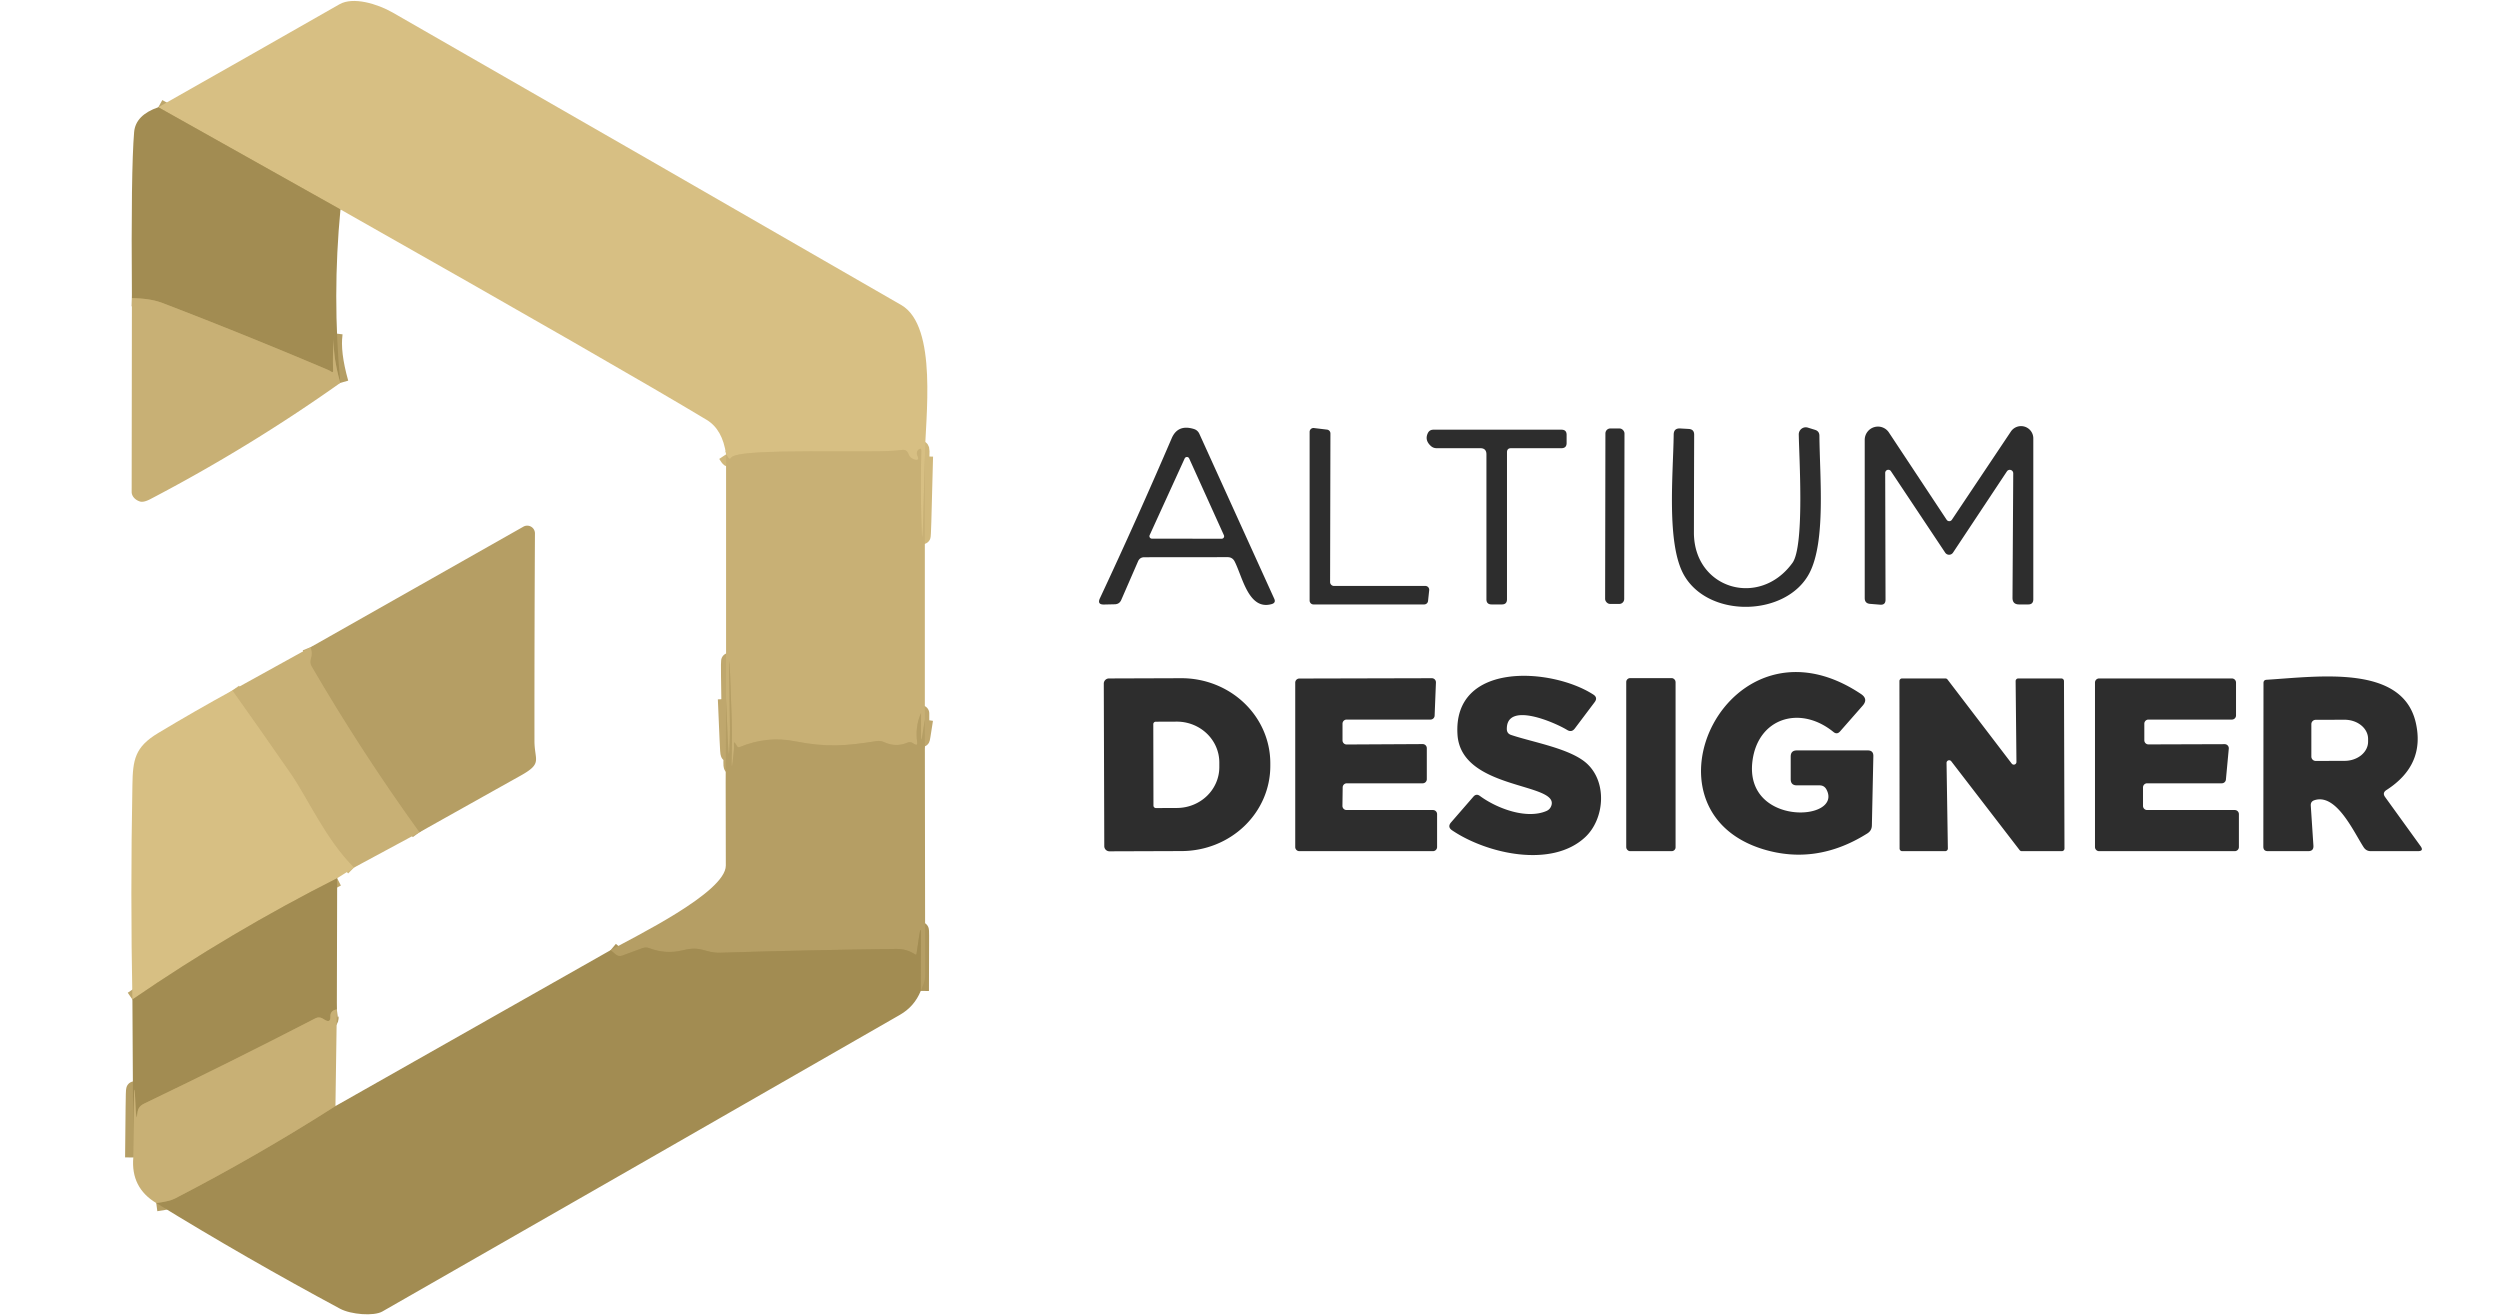 <svg xmlns="http://www.w3.org/2000/svg" viewBox="0 0 304 160"><g fill="none" stroke-width="2"><path stroke="#d0b87c" d="m112.46 55.5-.21 7.95q-.1 3.68-.21 0-.12-4.3-.01-8.61.01-.45-.33-.17t-.14.74q.31.7-.42.45-.5-.18-.66-.63-.21-.62-.86-.51c-3.03.5-19.9-.37-20.72.94q-.16.26-.33.01l-.28-.42" vector-effect="non-scaling-stroke"/><path stroke="#bda66b" d="M41.4 25.47 19.25 13.04" vector-effect="non-scaling-stroke"/><path stroke="#b59e64" d="M41.38 46.56q-1.04-3.68-.72-6.01-.24 2.23-.15 4.5.02.3-.24.14-.23-.15-.4-.22-9.94-4.22-20.02-8.09c-1.26-.49-2.5-.59-3.81-.63" vector-effect="non-scaling-stroke"/><path stroke="#bfa76d" d="m112.46 87.5-.31 1.98q-.15.94-.15-.01v-2.72q0-.04-.04.04-.69 1.63-.43 3.46.07.48-.34.23l-.23-.14q-.29-.17-.6-.04-1.43.61-2.87-.06-.44-.2-.92-.12c-3.62.57-5.98.8-9.96.01q-3.33-.66-6.66.71-.21.09-.33-.11-.07-.14-.14-.24-.26-.43-.23.07.03.35-.01.68-.36 3.87-.25-.03.05-1.84-.01-3.67-.47-14.3-.23-.01.03 1.23-.01 2.44-.1 3.39-.24 0L88.29 85" vector-effect="non-scaling-stroke"/><path stroke="#ac955b" d="m111.96 120.5.02-6.72q.01-1.41-.2-.02l-.33 2.21q-.03.18-.18.08-1-.67-2.27-.66-10.7.13-21.4.46c-1.91.06-2.25-.88-4.55-.3q-2.06.52-4.09-.25-.41-.16-.83-.01l-2.46.91q-.45.16-.81-.15l-.61-.51" vector-effect="non-scaling-stroke"/><path stroke="#b59e64" d="M19 146.29q1.61-.21 2.25-.54 10.03-5.18 19.54-11.25M40.96 122.75q-.8.1-.78.86.03.83-.69.4l-.26-.16q-.44-.25-.88-.02-10.3 5.32-20.76 10.34c-.78.37-.84.75-.93 1.54q-.03.33-.08 0-.07-.46-.09-.95-.18-4.56-.22.04l-.06 5.95" vector-effect="non-scaling-stroke"/><path stroke="#bda66b" d="M41 106.79q-12.91 6.52-24.9 14.75" vector-effect="non-scaling-stroke"/><path stroke="#d0b87c" d="M43.04 105.5c-3.41-3.38-5.66-8.48-7.67-11.39q-3.53-5.1-7.12-10.15" vector-effect="non-scaling-stroke"/><path stroke="#bfa76d" d="M51 101.21q-7.05-9.76-13.11-20.17-.26-.44-.1-.92.23-.72-.04-1.41" vector-effect="non-scaling-stroke"/></g><path fill="#d7bf83" d="m112.46 55.5-.21 7.95q-.1 3.68-.21 0-.12-4.3-.01-8.61.01-.45-.33-.17t-.14.74q.31.7-.42.45-.5-.18-.66-.63-.21-.62-.86-.51c-3.03.5-19.9-.37-20.72.94q-.16.26-.33.01l-.28-.42q-.42-3.02-2.35-4.19-10.4-6.26-44.54-25.59L19.25 13.04Q30.28 6.8 41.28.52c1.66-.95 4.6-.06 6.46 1q30.95 17.75 61.85 35.57c4.49 2.59 2.92 13.86 2.87 18.41Z"/><path fill="#a28c52" d="M19.25 13.04 41.4 25.47q-1.01 10.52-.02 21.09-1.04-3.68-.72-6.01-.24 2.23-.15 4.5.02.3-.24.14-.23-.15-.4-.22-9.94-4.22-20.02-8.09c-1.26-.49-2.5-.59-3.81-.63q-.12-15.58.27-20.19.18-2.07 2.94-3.02Z"/><path fill="#c8b075" d="M16.04 36.25c1.31.04 2.55.14 3.81.63q10.08 3.87 20.02 8.09.17.07.4.22.26.16.24-.14-.09-2.27.15-4.5-.32 2.33.72 6.01-11.09 7.86-23.15 14.16-.79.4-1.22.26a1.43 1.13 10.9 0 1-1-1.16l.03-23.57Z"/><path fill="#2d2d2d" d="M145.16 52.16q.47.14.68.59l9.11 20.06q.22.48-.29.64c-2.82.83-3.56-3.27-4.52-5.16q-.27-.54-.87-.54l-10.12.01q-.54 0-.76.49l-2.05 4.71q-.22.5-.77.52l-1.32.03q-.86.02-.5-.76 4.53-9.68 8.73-19.46.74-1.72 2.68-1.13Zm-5.36 12.91a.3.3 0 0 0 .27.43l8.49.01a.3.3 0 0 0 .27-.42l-4.23-9.35a.3.3 0 0 0-.54 0l-4.26 9.33ZM162.21 71.25h11.11a.47.47 0 0 1 .47.52l-.14 1.31a.47.47 0 0 1-.46.42h-13.47a.47.47 0 0 1-.47-.47V52.52a.47.47 0 0 1 .53-.47l1.58.19a.47.47 0 0 1 .42.47l-.04 18.07a.47.47 0 0 0 .47.47Z"/><rect width="2.32" height="21.34" x="-1.16" y="-10.67" fill="#2d2d2d" rx=".6" transform="rotate(.1 -35866.372 112537.35)"/><path fill="#2d2d2d" d="m219.84 52 .87.27q.52.16.53.71c.04 4.99.8 12.84-1.21 16.7-2.77 5.32-12.28 5.57-15.28.21-2.13-3.81-1.29-12.26-1.23-17.05q.01-.78.79-.74l1.04.06q.66.04.66.7-.02 5.95-.03 11.89c-.01 6.87 7.97 9.23 11.98 3.7 1.49-2.05.81-12.86.77-15.62a.86.85-81.6 0 1 1.11-.83ZM236.71 63.2a.38.38 0 0 0 .64 0l7.17-10.72a1.49 1.49 0 0 1 2.73.83v19.56q0 .63-.62.63h-1.11q-.8 0-.8-.8l.09-15.15a.42.42 0 0 0-.77-.23l-6.56 9.89a.57.57 0 0 1-.94 0l-6.6-9.91a.38.38 0 0 0-.7.21l.04 15.42q0 .65-.65.6l-1.23-.1q-.65-.05-.65-.7V53.48a1.61 1.6-61.8 0 1 2.94-.89l7.02 10.61ZM183.25 55v17.87q0 .63-.62.63h-1.25q-.63 0-.63-.63V55.25q0-.75-.75-.75h-5.31q-.41 0-.71-.28-.75-.69-.37-1.52.2-.45.7-.45h15.56q.63 0 .63.62v1q0 .63-.63.63h-6.12q-.5 0-.5.5Z"/><path fill="#c8b075" d="M112.46 55.5v32l-.31 1.98q-.15.94-.15-.01v-2.72q0-.04-.04.04-.69 1.63-.43 3.46.07.48-.34.23l-.23-.14q-.29-.17-.6-.04-1.43.61-2.87-.06-.44-.2-.92-.12c-3.62.57-5.98.8-9.96.01q-3.33-.66-6.66.71-.21.09-.33-.11-.07-.14-.14-.24-.26-.43-.23.07.03.35-.01.68-.36 3.87-.25-.03.05-1.84-.01-3.67-.47-14.3-.23-.01.03 1.23-.01 2.44-.1 3.39-.24 0L88.29 85V55.25l.28.42q.17.25.33-.01c.82-1.31 17.69-.44 20.72-.94q.65-.11.86.51.16.45.66.63.73.25.42-.45-.2-.46.14-.74.34-.28.33.17-.11 4.31.01 8.61.11 3.68.21 0l.21-7.95Z"/><path fill="#b59e64" d="M51 101.21q-7.05-9.76-13.11-20.17-.26-.44-.1-.92.23-.72-.04-1.41l25.9-14.67a.94.94 0 0 1 1.4.83q-.07 12.55-.06 25.21c0 2.41 1.03 2.72-1.67 4.23q-6.17 3.45-12.32 6.9Z"/><path fill="#c8b075" d="M37.75 78.71q.27.69.04 1.41-.16.48.1.92Q43.95 91.45 51 101.21l-7.96 4.29c-3.41-3.38-5.66-8.48-7.67-11.39q-3.53-5.1-7.12-10.15l9.5-5.25Z"/><path fill="#2d2d2d" d="M213.1 92.53c-1.03 8.03 11.1 7.36 8.99 3.46q-.27-.49-.83-.49h-2.76q-.75 0-.75-.75V92q0-.75.75-.75h8.62q.69 0 .68.69l-.18 8.43q-.01.64-.56.98-6.16 3.87-12.61 1.93c-16-4.84-4.2-29.64 11.86-18.88q.9.61.18 1.42l-2.74 3.12q-.37.42-.8.07c-4.07-3.31-9.18-1.7-9.85 3.52ZM163.75 90.53l9.25-.05a.5.5 0 0 1 .5.5v3.77a.5.5 0 0 1-.5.5h-9.23a.5.5 0 0 0-.5.49l-.03 2.25a.5.5 0 0 0 .5.51h10.51a.5.5 0 0 1 .5.5v4a.5.5 0 0 1-.5.5H158a.5.5 0 0 1-.5-.5V83.01a.5.5 0 0 1 .5-.5l16.11-.04a.5.5 0 0 1 .5.52l-.16 4.03a.5.5 0 0 1-.5.48h-10.2a.5.5 0 0 0-.5.5v2.03a.5.5 0 0 0 .5.5ZM179.96 96.79c2.05 1.51 5.64 2.87 8.08 1.83q.44-.19.6-.64c1.01-2.84-11-1.88-11.41-8.67-.55-8.92 11.44-8.13 16.52-4.85q.57.37.16.92l-2.41 3.2q-.39.52-.94.18c-1.46-.89-7.38-3.51-7.33-.1q.01.54.52.71c2.74.92 7.32 1.67 9.28 3.54 2.44 2.32 2.04 6.7-.24 8.86-4.09 3.87-12.03 2.03-16.21-.8q-.61-.41-.13-.97l2.71-3.12q.36-.42.8-.09Z"/><rect width="6" height="21.04" x="197.75" y="82.46" fill="#2d2d2d" rx=".46"/><path fill="#2d2d2d" d="M134.22 83.14a.63.63 0 0 1 .62-.64l8.78-.03a10.81 10.34-.2 0 1 10.85 10.3v.34a10.81 10.34-.2 0 1-10.77 10.38l-8.78.03a.63.63 0 0 1-.64-.62l-.06-19.76Zm6.02 4.92.02 9.9a.3.3 0 0 0 .3.3l2.55-.01a5.17 4.97-.1 0 0 5.16-4.98v-.56a5.17 4.97-.1 0 0-5.18-4.96l-2.55.01a.3.3 0 0 0-.3.3ZM236.54 103.5h-5.23a.32.32 0 0 1-.32-.32l-.02-20.36a.32.32 0 0 1 .32-.32h5.27a.32.32 0 0 1 .26.13l7.81 10.23a.32.32 0 0 0 .57-.2l-.1-9.84a.32.32 0 0 1 .32-.32h5.24a.32.32 0 0 1 .32.32l.06 20.36a.32.32 0 0 1-.32.32h-4.87a.32.32 0 0 1-.26-.12l-8.31-10.8a.32.32 0 0 0-.58.2l.16 10.4a.32.32 0 0 1-.32.32ZM261.09 98.5h10.66a.5.5 0 0 1 .5.5v4a.5.5 0 0 1-.5.5h-16.5a.5.5 0 0 1-.5-.5V83a.5.5 0 0 1 .5-.5h16.15a.5.5 0 0 1 .5.5v4a.5.5 0 0 1-.5.5h-10.15a.5.5 0 0 0-.5.5v2.02a.5.5 0 0 0 .5.5l9.27-.03a.5.5 0 0 1 .5.55l-.35 3.76a.5.5 0 0 1-.5.45h-9.08a.5.5 0 0 0-.5.5V98a.5.5 0 0 0 .5.5ZM290.03 96.92l4.31 5.97q.44.61-.32.61h-5.74q-.54 0-.85-.46c-1.21-1.85-3.31-6.59-5.98-5.74q-.49.15-.46.66l.32 4.86q.05.68-.63.68h-4.91q-.55 0-.55-.55l.02-19.89q0-.38.38-.4c6.38-.4 16.48-1.87 18.13 5.18q1.2 5.17-3.56 8.23-.53.34-.16.85Zm-8.97-8.86V92a.53.53 0 0 0 .53.53l3.51-.01a2.86 2.33-.1 0 0 2.86-2.34v-.34a2.86 2.33-.1 0 0-2.86-2.32l-3.51.01a.53.53 0 0 0-.53.53Z"/><path fill="#d7bf83" d="M28.25 83.96q3.59 5.05 7.12 10.15c2.01 2.91 4.26 8.01 7.67 11.39L41 106.79q-12.91 6.52-24.9 14.75-.25-12.75 0-26.04c.05-3.1.28-4.65 3.13-6.36q4.47-2.69 9.02-5.18Z"/><path fill="#b59e64" d="m88.29 85 .21 4.97q.14 3.39.24 0 .04-1.21.01-2.44-.24-14.29.23.01.06 1.83.01 3.67-.11 3.9.25.03.04-.33.01-.68-.03-.5.23-.07.07.1.14.24.12.2.33.11 3.33-1.37 6.66-.71c3.98.79 6.34.56 9.96-.01q.48-.08.92.12 1.44.67 2.87.06.31-.13.6.04l.23.14q.41.25.34-.23-.26-1.83.43-3.46.04-.08.04-.04v2.72q0 .95.15.01l.31-1.98.04 30.98c0 .95-.24 1.2-.54 2.02l.02-6.72q.01-1.41-.2-.02l-.33 2.21q-.03.18-.18.08-1-.67-2.27-.66-10.7.13-21.4.46c-1.91.06-2.25-.88-4.55-.3q-2.06.52-4.09-.25-.41-.16-.83-.01l-2.46.91q-.45.16-.81-.15l-.61-.51c2.77-1.57 14.02-7.01 14.01-10.29q-.05-10.13.03-20.25Z"/><path fill="#a28c52" d="m41 106.79-.04 15.96q-.8.1-.78.86.03.83-.69.4l-.26-.16q-.44-.25-.88-.02-10.3 5.32-20.76 10.34c-.78.37-.84.75-.93 1.54q-.03.33-.08 0-.07-.46-.09-.95-.18-4.56-.22.04l-.06 5.95-.11-19.21q11.99-8.23 24.9-14.75ZM111.96 120.5q-.77 1.9-2.54 2.91-31.45 18.06-62.93 36.07c-1.03.59-3.82.37-5.14-.34q-11.36-6.1-22.35-12.85 1.61-.21 2.25-.54 10.03-5.18 19.54-11.25l33.46-18.96.61.51q.36.31.81.15l2.46-.91q.42-.15.83.01 2.03.77 4.09.25c2.3-.58 2.64.36 4.55.3q10.7-.33 21.4-.46 1.27-.01 2.27.66.15.1.18-.08l.33-2.21q.21-1.39.2.02l-.02 6.72Z"/><path fill="#c8b075" d="m40.96 122.75-.17 11.75q-9.51 6.07-19.54 11.25-.64.33-2.25.54-3.11-1.87-2.79-5.54l.06-5.95q.04-4.6.22-.04.02.49.09.95.05.33.08 0c.09-.79.15-1.17.93-1.54q10.46-5.02 20.76-10.34.44-.23.88.02l.26.16q.72.43.69-.4-.02-.76.78-.86Z"/></svg>